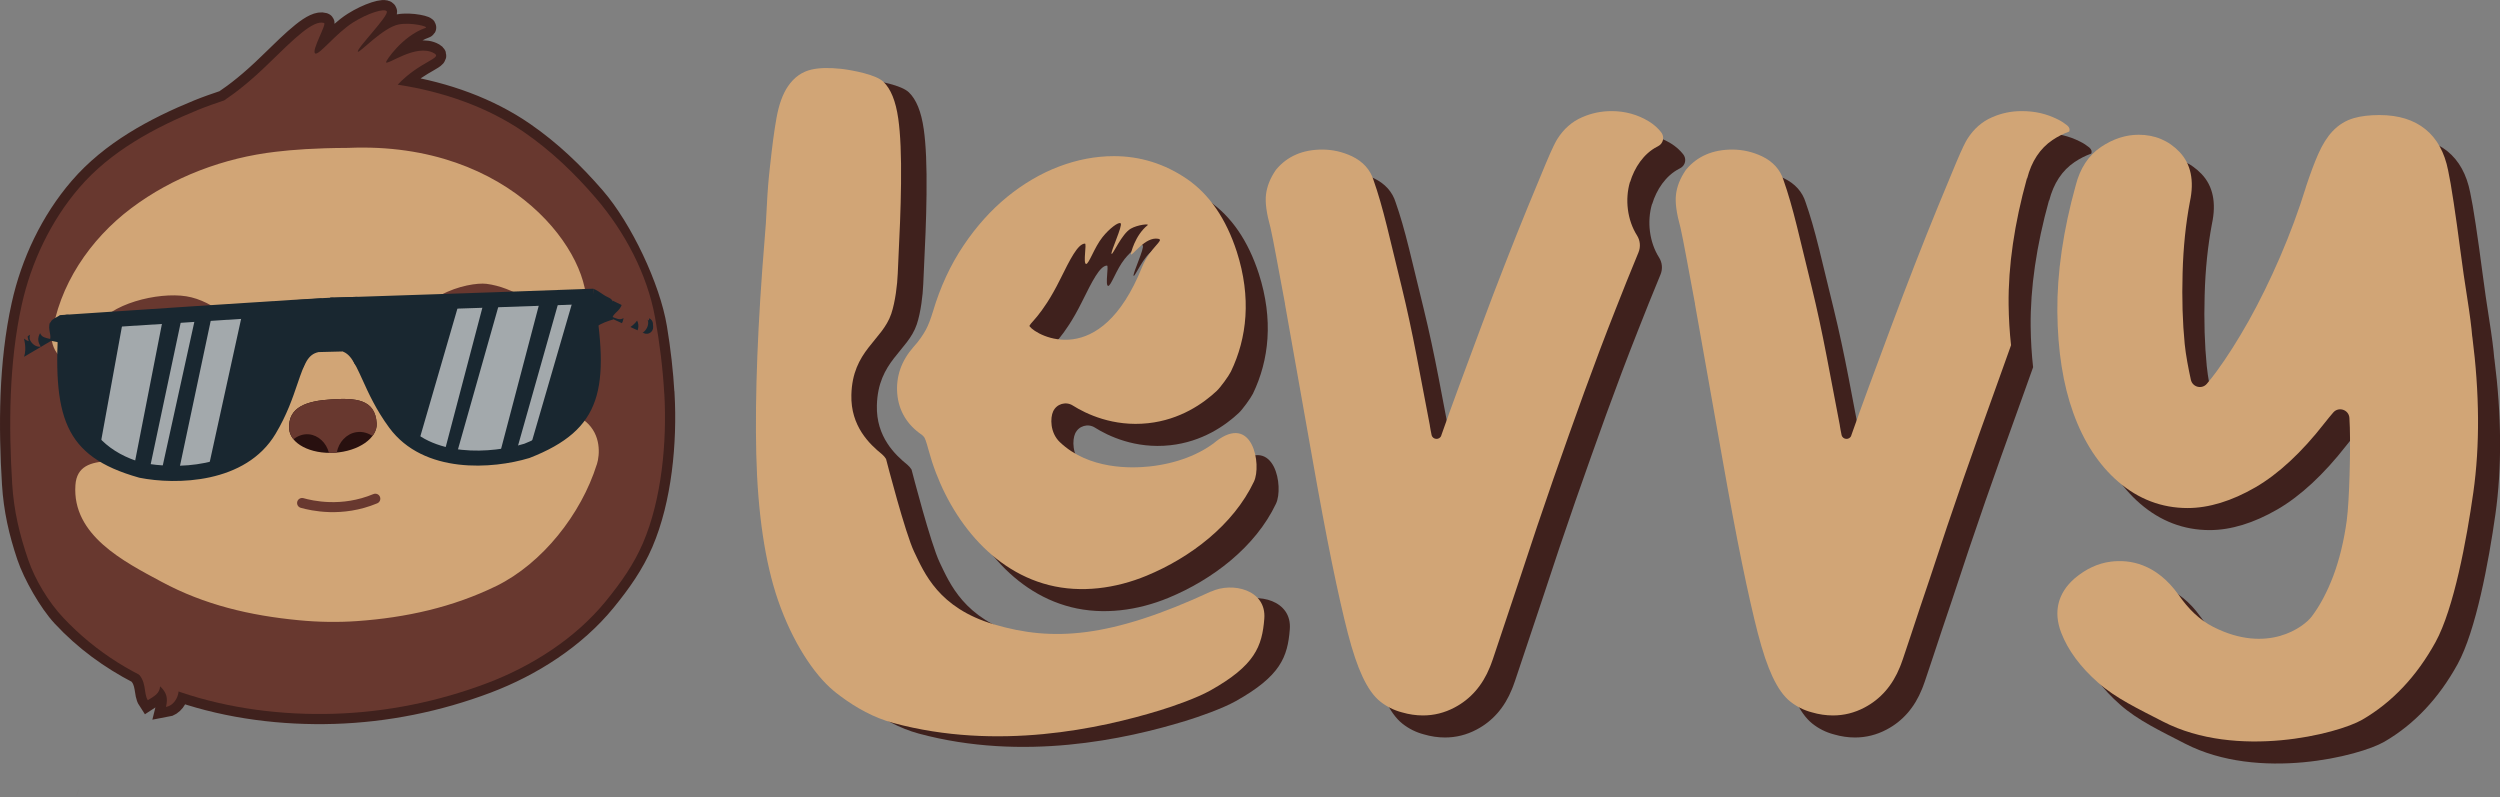 <?xml version="1.0" encoding="UTF-8"?>
<svg id="Layer_2" data-name="Layer 2" xmlns="http://www.w3.org/2000/svg" viewBox="0 0 297.02 94.72">
  <rect x="0" y="0" width="297.02" height="94.72" fill="#808080" stroke="none"/>
  <defs>
    <style>
      .cls-1 {
        fill: #192730;
      }

      .cls-1, .cls-2, .cls-3, .cls-4, .cls-5, .cls-6, .cls-7 {
        stroke-width: 0px;
      }

      .cls-2 {
        fill: #68382f;
      }

      .cls-8 {
        opacity: .6;
      }

      .cls-9 {
        stroke: #68382f;
        stroke-linecap: round;
        stroke-miterlimit: 10;
        stroke-width: 1.19px;
      }

      .cls-9, .cls-10 {
        fill: none;
      }

      .cls-3 {
        fill: #fff;
      }

      .cls-10 {
        stroke: #3f211d;
        stroke-width: 2.43px;
      }

      .cls-4, .cls-5 {
        fill: #3f211d;
      }

      .cls-5 {
        opacity: .35;
      }

      .cls-6 {
        fill: #28100f;
      }

      .cls-7 {
        fill: #d1a576;
      }
    </style>
  </defs>
  <g id="Layer_5" data-name="Layer 5">
    <g>
      <g>
        <path class="cls-5" d="M9.02,94.72c.2-.51.32-.86.37-1.02l-.09.29s-.09.26-.28.73Z"/>
        <path class="cls-5" d="M9.42,93.63l-.02.07s.02-.06.02-.07Z"/>
        <g>
          <path class="cls-10" d="M78.92,46.79c-.15-2.61-.45-5.23-.88-7.82-.79-4.84-4.12-11.82-7.33-15.53-2.54-2.94-5.25-5.53-8.42-7.72-4.23-2.92-9.33-4.73-14.57-5.59-.2-.03-.27-.28-.13-.42,2.5-2.45,5-2.8,3.99-3.38-2.14-1.22-5.6,1.5-5.72,1.06-.03-.12,1.87-3.08,4.7-4.08.44-.15-1.7-.68-3.17-.41-1.89.35-4.7,3.46-4.87,3.24-.23-.3,3.73-4.29,3.43-4.79-.25-.42-2.26.22-3.99,1.31-2.06,1.3-4.06,3.95-4.51,3.69-.5-.29,1.4-3.52,1.05-3.62-1.28-.4-3.54,1.85-6.54,4.77-2.25,2.2-4.01,3.55-5.33,4.43-1.04.35-2.08.71-3.09,1.12-5.19,2.12-10.4,4.92-14.11,9.24-3.38,3.92-5.74,8.89-6.85,13.94-1.53,6.92-1.55,14.45-1.13,21.28.19,3.03.79,5.69,1.76,8.58.74,2.2,2.6,5.47,4.18,7.17,2.64,2.84,5.68,5.04,9,6.76,1.06,1.05.67,2.39,1.19,3.18.62-.39,1.22-1.28,1.4-1.56.04-.06.1-.06.12.01.1.37.85,1.47.63,2.35.84-.14,1.41-.99,1.5-1.83,0,0,0-.02,0-.03.08.03.15.06.23.09,5.78,1.96,12.09,2.75,18.25,2.56,6.17-.19,12.32-1.43,18.17-3.64,5.29-2,10.49-5.31,14.09-9.73,1.81-2.22,3.32-4.36,4.42-6.91,2.21-5.15,2.86-11.95,2.54-17.7Z"/>
          <g>
            <path class="cls-7" d="M74.08,50.04c-1.26,4.74-3.07,10.82-6.29,14.5-3.86,4.41-8.99,8.17-14.59,10.01-4.84,1.58-9.83,3.1-14.98,2.66-2.62-.22-5.3-.47-7.89-.93-5.29-.93-10.98-2.53-15.25-5.95-2.63-2.11-5.32-4.36-6.85-7.44-4.52-9.06-4.42-23.58.8-32.26,4.91-8.14,14.7-12.58,23.73-14.02,2.89-.46,5.87-.49,8.81-.51,9.94-.71,21.16,1.97,27.74,9.9,4.86,5.85,6.32,13.42,5.48,20.61-.13,1.13-.4,2.3-.7,3.43Z"/>
            <path class="cls-2" d="M78.92,46.79c-.17-3.02-.55-6.06-1.09-9.05-.92-5.13-3.59-10.18-6.99-14.15-2.58-3.01-5.33-5.64-8.55-7.87-4.36-3-9.64-4.84-15.04-5.66,2.61-2.77,5.39-3.13,4.33-3.73-2.14-1.22-5.6,1.5-5.72,1.06-.03-.12,1.87-3.08,4.7-4.08.44-.15-1.7-.68-3.17-.41-1.89.35-4.71,3.46-4.87,3.24-.23-.3,3.73-4.29,3.43-4.79-.25-.41-2.26.22-3.99,1.31-2.06,1.3-4.06,3.95-4.51,3.69-.5-.29,1.4-3.51,1.05-3.62-1.28-.4-3.54,1.85-6.54,4.77-2.25,2.2-4.01,3.55-5.33,4.43-1.04.35-2.08.71-3.09,1.12-5.19,2.12-10.4,4.92-14.11,9.24-3.38,3.92-5.74,8.89-6.85,13.94-1.53,6.92-1.55,14.45-1.13,21.28.2,3.17.85,5.93,1.9,8.99.82,2.39,2.42,5.03,4.14,6.86,3.92,4.18,8.64,7.06,13.97,8.88,5.78,1.96,12.09,2.75,18.25,2.56,6.17-.19,12.32-1.43,18.17-3.64,5.29-2,10.49-5.31,14.09-9.73,1.81-2.22,3.32-4.36,4.42-6.91,2.21-5.15,2.86-11.95,2.54-17.7ZM70.9,55.19c-1.85,5.9-6.48,11.76-11.93,14.43-5.18,2.53-10.73,3.76-16.54,4.17-2.25.16-4.66.12-6.91-.1-5.8-.55-11.24-1.83-16.31-4.56-4.49-2.41-10.66-5.53-10.25-11.5.31-4.47,6.5-2.02,11.48-3.31,4.71-1.21,8.95-5.05,9.5-10.61.06-.56,0-1.24-.17-1.82-.91-3.25-4.41-6.18-7.65-6.69-3.36-.53-9.19.89-10.74,3.72-3.75,6.86-5.37,2.12-5.24,1.12.81-6.13,4.57-11.63,9.45-15.3,4.97-3.74,11.04-6,17.17-6.71,2.04-.24,4.56-.44,8.59-.46,19.6-.84,29.14,12.83,28.27,19.33-.74,5.53-5.35-2.37-11.83-3.18-2.02-.25-9.37,1.3-9.43,7.65-.03,2.79,1.37,6.48,3.58,8.44,5.15,4.57,14.24-2.68,17.69.31,1.77,1.54,1.66,3.84,1.28,5.07Z"/>
            <path class="cls-6" d="M64.49,41.67c.13,1.1-4.77,1.09-5.82,1.21-1.06.12-5.73,2.9-5.85,1.8-.13-1.1,2.15-3.06,5.24-3.75,2.56-.57,6.3-.36,6.43.74Z"/>
            <path class="cls-6" d="M25.4,44.69c0,1.11-4.86.5-5.93.49s-6.04,2.18-6.03,1.07c.01-1.11,2.51-2.77,5.66-3.08,2.61-.25,6.3.41,6.29,1.52Z"/>
            <g>
              <path class="cls-6" d="M44.75,50.29c.11,1.75-2.13,3.32-5,3.5-2.87.18-5.29-1.09-5.4-2.84-.16-2.62,2.13-3.32,5-3.5,2.87-.18,5.22-.05,5.4,2.84Z"/>
              <path class="cls-2" d="M42.32,51.35c.82-.14,1.51.17,1.94.44.35-.46.53-.97.5-1.5-.18-2.89-2.53-3.02-5.4-2.84-2.87.18-5.16.88-5,3.5.03.45.21.86.5,1.23.39-.29,1.04-.66,1.85-.58,1.1.11,2.07.99,2.37,2.21.22,0,.44,0,.67-.02.09,0,.18-.01.26-.02.23-1.26,1.16-2.23,2.3-2.42Z"/>
            </g>
            <path class="cls-9" d="M35.89,59.76c1.12.31,4.7,1.16,8.7-.51"/>
            <path class="cls-2" d="M22.06,77.82c.1-.04.2-.07.3-.1-.29-.3-.58-.6-.89-.87-.14-.13-.28-.25-.43-.36.09.09-.05.03-.12-.01-.05,0-.09.01-.14.02.03,0-.23.07-.38.12-.74.24-1.49.45-2.23.69-.28.09-.55.19-.83.29.02.88-.92,1.29-1.21,2.17,1.38,1.08.88,2.56,1.43,3.42.74-.46,1.42-.79,1.46-1.65.79.74.95,1.4.7,2.45.84-.14,1.41-.99,1.5-1.83.09-.84.05-1.71-.22-2.51,1.11.15,1.84,1.06,2.1,2.13,1.01-1.29.52-3.53-1.06-3.96Z"/>
            <g>
              <path class="cls-1" d="M6.02,40.48c.46.08.93.18,1.37.32-.25-1.09-.38-2.18-.38-3.28-.17.09-.33.18-.5.28-.19.11-.39.24-.48.44-.03.07-.04.14-.05.22v-.19s-3.14,1.95-3.14,1.95c.12.44.18.9.16,1.37-.01.28-.06.55-.14.8l3.17-1.87v-.43c0,.13,0,.25,0,.38Z"/>
              <path class="cls-1" d="M77.58,38.45c-.02-.27-.19-.52-.43-.63l-4.36-2.1v.18c0-.07-.02-.15-.06-.21-.11-.19-.32-.3-.52-.39-.65-.29-1.07-.76-1.74-1,.15,1.02-.07,2.27-.14,3.3.2.39.36.81.51,1.24.61-.45,1.38-.7,2.12-.92,0-.13-.02-.25-.03-.38l.03.43,3.55,1.62c.53.24,1.13-.18,1.09-.77l-.03-.35Z"/>
              <path class="cls-2" d="M76.93,37.97c.05.04.1.07.16.11.04-.24.09-.48.11-.73.01-.11.02-.22.03-.34,0,.08-.03-.01-.03-.06-.02-.02-.04-.04-.06-.06.01.02-.12-.08-.19-.14-.37-.28-.73-.57-1.11-.84-.14-.1-.28-.2-.43-.3-.42.32-.94,0-1.47.17-.04,1.04-.93,1.31-1.16,1.88.48.2.87.41,1.3.13-.09.64-.35.95-.94,1.19.36.36.97.34,1.41.09.44-.25.85-.57,1.14-.98.31.59.13,1.26-.3,1.76.97.04,1.88-.97,1.55-1.89Z"/>
              <path class="cls-2" d="M4.76,39.58c.2.51.67.56,1.2.69.16-.62-.45-1.4.16-2.33-.35-.46-1-.52-1.16-1.05-.17,0-.33,0-.5,0-.59.96-1.21,1.46-2.21,1.91-.07.72.43,1.52,1.17,1.74-.25-.65-.21-1.38.3-1.86.15.51-.37,1.24-.15,1.72.22.48.74.87,1.27.78-.36-.57-.4-1-.08-1.6Z"/>
              <g>
                <path class="cls-1" d="M69.39,39.09c.05-.08.13-.13.22-.14.05,0,1.18-2.35,1.02-3.46-3.64.16-17.79.63-31.23,1.07.19,1.28.39,2.57.58,3.85.12,0,.23,0,.36.02,2.03.23,2.78,1.89,3.82,4.19.69,1.53,1.56,3.44,3.05,5.46,3.71,5.03,11.35,4.37,15.28,3.18,9.65-3.77,6.9-13.83,6.87-13.93-.03-.09-.01-.18.04-.26Z"/>
                <path class="cls-1" d="M43.77,42.64l-.51-6.54c-.04-.48-.45-.85-.93-.83l-3.1.1c.09.6.18,1.2.27,1.79l2.03-.07.44,5.68c.04.5.47.87.97.83.5-.04.87-.47.83-.97Z"/>
                <path class="cls-1" d="M69.66,40.17c-.5,0-.91-.39-.91-.89l-.06-4.02c0-.5.39-.91.89-.91s.91.39.91.89l.06,4.02c0,.5-.39.91-.89.91Z"/>
                <g class="cls-8">
                  <path class="cls-3" d="M54.07,54.59l5.16-18.23,4.91-.54-4.96,18.85c-1.86-.38-4.3.93-5.12-.08Z"/>
                </g>
                <g class="cls-8">
                  <path class="cls-3" d="M49.55,53.18l5.11-17.6,2.87.14-4.96,18.85c-1.86-.38-2.2-.38-3.02-1.39Z"/>
                </g>
                <g class="cls-8">
                  <polygon class="cls-3" points="61.12 54.45 66.47 35.52 68.17 35.33 62.67 54.24 61.12 54.45"/>
                </g>
                <path class="cls-1" d="M70.5,34.58s0,0,0,.01c0-.05-.02-.1-.02-.15,0-.05,0-.09,0-.14-3.6.15-17.07.61-31.24,1.07.09.6.18,1.2.27,1.79,12.92-.42,26.43-.88,30.71-1.05-.25,1.07-.58,2.26-.65,2.26-.26.03-.5.17-.65.39-.15.22-.19.5-.12.75,0,.02.68,2.43.21,5.29-.62,3.75-2.88,6.42-6.72,7.92-3.79,1.14-11.09,1.78-14.6-2.97-1.45-1.97-2.3-3.85-2.98-5.36-1.08-2.38-1.93-4.27-4.29-4.53-.18-.02-.35-.03-.51-.03.04.28.08.55.12.83.02.33.03.65.03.98.05,0,.1,0,.16.01,1.29.15,1.8,1.17,2.85,3.48.72,1.59,1.61,3.56,3.17,5.68,4.11,5.58,12.37,4.9,16.6,3.62.02,0,.04-.01.07-.02,8.71-3.4,9.55-8.23,7.6-19.84Z"/>
              </g>
              <g>
                <path class="cls-1" d="M8.55,42.09c-.06-.07-.15-.11-.24-.11-.05,0-1.41-2.23-1.35-3.34,3.64-.2,17.77-1.1,31.19-1.97,6.08-.67,6.44,4.17-.2,3.89-.12.01-.23.03-.35.06-2,.42-2.58,2.15-3.39,4.54-.54,1.59-1.21,3.58-2.5,5.73-3.21,5.37-10.87,5.45-14.9,4.65-9.97-2.81-8.21-13.09-8.19-13.19.02-.09,0-.18-.07-.25Z"/>
                <path class="cls-1" d="M34.4,43.13l-.13-6.56c0-.48.36-.89.84-.92l3.1-.2c-.03.6-.06,1.21-.09,1.81l-2.03.13.11,5.7c0,.5-.39.91-.88.92-.5,0-.91-.39-.92-.88Z"/>
                <path class="cls-1" d="M8.38,43.19c.5-.04.86-.48.82-.97l-.33-4.01c-.04-.5-.48-.86-.97-.82s-.86.48-.82.97l.33,4.01c.04.5.48.86.97.82Z"/>
                <g class="cls-8">
                  <path class="cls-3" d="M11.66,54.32l2.93-16.1,4.87-.87-3.68,18.8c-1.88-.26-3.23-.88-4.12-1.83Z"/>
                </g>
                <g class="cls-8">
                  <polygon class="cls-3" points="17.69 56.16 21.77 36.9 23.45 36.6 19.22 55.84 17.69 56.16"/>
                </g>
                <g class="cls-8">
                  <polygon class="cls-3" points="21.19 56.26 25.27 37 28.92 36.64 24.7 55.88 21.19 56.26"/>
                </g>
                <path class="cls-1" d="M7.01,37.71s-.03-.1,0-.18c.03-.06.11-.09.11-.09,0,0,32.5-2.19,32.49-2.07-.03.49,3.63,2.03-1.5,1.91-12.9.83-26.39,1.7-30.66,1.94.35,1.04.8,2.19.86,2.19.27,0,.52.12.69.33.17.2.24.47.19.74,0,.02-.44,2.49.31,5.28.99,3.67,3.49,6.11,7.45,7.23,3.88.76,11.21.69,14.24-4.38,1.25-2.1,1.92-4.05,2.45-5.62.84-2.48,1.5-4.43,3.83-4.93.17-.04,4.09-.33,4.26-.34-.01.28-.56.26-.57.54.01.33-.58,1.18-.55,1.5-.05,0-2.71.06-2.76.07-1.27.27-1.68,1.34-2.5,3.74-.56,1.65-1.25,3.7-2.61,5.97-3.55,5.95-11.84,6.08-16.17,5.22-.02,0-.05-.01-.07-.02-9-2.54-10.3-7.26-9.5-19.01Z"/>
              </g>
            </g>
          </g>
        </g>
      </g>
      <g>
        <path class="cls-4" d="M146.92,71.53c-11.98,5.55-18.83,5.98-25.8,3.91-6.59-1.95-8.28-6.12-9.48-8.62-1.05-2.18-3.24-10.64-3.34-11.03-.13-.21-.29-.4-.48-.56-1.46-1.18-3.74-3.32-3.64-7.06.13-5.26,3.66-6.43,4.74-9.63.48-1.43.72-3.48.77-4.78.25-5.4.35-7.39.39-10.69.04-3.37-.07-5.9-.33-7.72-.3-2.1-.89-3.54-1.78-4.39-.87-.83-3.55-1.34-4.97-1.52h-.03c-1.43-.15-2.57-.13-3.5.08-1.14.25-2.09.92-2.82,1.99-.63.92-1.08,2.17-1.37,3.79-.26,1.42-.51,3.34-.76,5.67-.17,1.43-.3,3-.38,4.69-.08,1.61-.16,2.9-.25,3.84-.84,10.12-1.17,18.76-1.01,25.69.17,7.04,1.04,12.88,2.58,17.37,1.73,5.01,4.3,8.85,6.61,10.77.07.06.37.31.79.62,1.9,1.42,4.02,2.59,6.31,3.21,12.4,3.34,24.55.67,31.65-1.5,1.71-.52,4.44-1.49,6-2.36,5.32-2.98,6.16-5.24,6.42-8.53.28-3.45-3.79-4.4-6.31-3.23Z"/>
        <path class="cls-4" d="M196.29,24.25c.51-1.7,1.6-3.37,3.21-4.2.03-.02.07-.03.1-.05.64-.32.82-1.13.37-1.68-.39-.49-.87-.92-1.44-1.27-1.33-.81-2.82-1.23-4.44-1.23-1.21,0-2.39.24-3.5.73-1.21.52-2.2,1.4-2.95,2.59-.19.31-.54.94-1.37,2.92-.61,1.45-1.32,3.18-2.13,5.14-.85,2.06-1.75,4.33-2.7,6.76-.96,2.45-1.91,4.94-2.82,7.4-.92,2.46-1.79,4.82-2.63,7.08-.86,2.32-1.55,4.25-2.13,5.9,0,0,0,.02,0,.02-.2.58-1.04.52-1.16-.08-.07-.31-.13-.67-.2-1.07v-.04c-.51-2.66-1.03-5.4-1.57-8.23-.55-2.86-1.14-5.62-1.77-8.2-.59-2.46-1.18-4.88-1.75-7.19-.56-2.26-1.08-4.05-1.59-5.49-.38-1.26-1.27-2.25-2.57-2.87-1.12-.53-2.31-.8-3.54-.8-2.31,0-4.14.79-5.45,2.35l-.09.12c-.64.94-1.03,1.92-1.14,2.89-.11.95.06,2.2.54,3.94.16.72.41,1.96.73,3.7.33,1.77.66,3.54.99,5.32v.06c1.26,7.04,2.32,13.06,3.2,18.04.88,5,1.68,9.28,2.38,12.7.71,3.47,1.35,6.28,1.89,8.36.57,2.18,1.13,3.84,1.72,5.1.65,1.4,1.35,2.38,2.13,3,.74.59,1.6,1.03,2.56,1.28.85.25,1.69.37,2.51.37,1.31,0,2.56-.31,3.75-.94,1.91-1,3.33-2.63,4.21-4.82.12-.28.38-.97,1.29-3.75.66-2.01,1.42-4.27,2.25-6.73,1.4-4.27,2.74-8.26,3.99-11.84,1.25-3.58,2.49-7.06,3.68-10.35,1.2-3.3,2.45-6.62,3.74-9.88.83-2.12,1.73-4.37,2.7-6.71.27-.66.2-1.41-.18-2.01-1.16-1.83-1.45-4.3-.83-6.37Z"/>
        <path class="cls-4" d="M243.46,23.83c.52-2.04,1.54-3.58,3.01-4.57.65-.44,1.32-.77,1.99-1.01.1-.24.03-.5-.24-.73-.32-.26-.68-.5-1.07-.69-1.39-.7-2.74-1.01-4.35-1.01-1.21,0-2.39.24-3.5.73-1.21.52-2.2,1.4-2.95,2.59-.19.31-.54.94-1.37,2.92-.61,1.45-1.32,3.18-2.13,5.14-.85,2.06-1.75,4.33-2.7,6.76-.95,2.44-1.9,4.93-2.82,7.4-.92,2.46-1.79,4.82-2.63,7.08-.84,2.28-1.56,4.27-2.13,5.9,0,0,0,.02,0,.02-.2.58-1.04.52-1.16-.08-.07-.31-.13-.67-.2-1.07v-.04c-.51-2.66-1.03-5.4-1.57-8.23-.55-2.86-1.14-5.62-1.77-8.2-.59-2.46-1.18-4.88-1.75-7.19-.56-2.26-1.08-4.05-1.59-5.49-.38-1.26-1.27-2.25-2.57-2.87-1.12-.53-2.31-.8-3.54-.8-2.31,0-4.14.79-5.45,2.35l-.09.12c-.64.94-1.03,1.92-1.14,2.89-.11.95.06,2.2.54,3.94.16.72.41,1.96.73,3.7.33,1.77.66,3.54.99,5.32v.06c1.26,7.04,2.32,13.06,3.2,18.04.88,5.01,1.68,9.28,2.38,12.7.71,3.47,1.35,6.28,1.89,8.36.57,2.18,1.13,3.84,1.72,5.1.65,1.4,1.35,2.38,2.13,3,.74.59,1.6,1.03,2.56,1.28.85.25,1.69.37,2.51.37,1.31,0,2.56-.31,3.75-.94,1.91-1,3.33-2.63,4.21-4.82.12-.28.38-.97,1.29-3.75.66-2.02,1.42-4.28,2.25-6.73,1.4-4.27,2.74-8.25,3.99-11.84,1.25-3.58,2.49-7.06,3.68-10.35.7-1.91,1.32-3.72,1.99-5.56-.17-1.53-.27-3.14-.29-4.83-.05-4.59.69-9.64,2.18-15Z"/>
        <path class="cls-4" d="M296.34,42.6c-.09-1.13-.29-2.66-.59-4.56-.29-1.82-.57-3.75-.83-5.75-.26-1.99-.52-3.87-.78-5.58-.26-1.73-.48-3.01-.66-3.83-.84-4.31-3.66-6.59-8.15-6.59-1.2,0-2.19.12-3.04.36-.97.28-1.83.8-2.55,1.57-.64.69-1.2,1.57-1.7,2.71-.45,1.02-.93,2.3-1.47,3.93v.03c-.85,2.73-1.87,5.5-3.05,8.23-1.18,2.74-2.44,5.3-3.73,7.61-1.3,2.31-2.59,4.34-3.83,6.03-.4.54-.78,1.03-1.15,1.46-.59.69-1.71.4-1.9-.49-.28-1.27-.6-2.92-.73-4.24-.25-2.53-.34-5.37-.25-8.44.08-3.04.38-5.89.87-8.47.53-2.49.12-4.47-1.22-5.89-1.3-1.37-2.94-2.06-4.87-2.06-1.54,0-3.04.49-4.47,1.45-1.48.99-2.49,2.53-3.01,4.57-1.49,5.36-2.22,10.41-2.18,15,.04,4.62.68,8.67,1.89,12.02,1.24,3.45,3.04,6.2,5.34,8.18,2.4,2.07,5.17,3.13,8.24,3.13,2.53,0,5.24-.83,8.06-2.46,2.74-1.59,5.5-4.15,8.19-7.6.4-.51.75-.93,1.06-1.29.64-.74,1.86-.33,1.92.65.02.34.04.72.05,1.15.08,2.7-.04,8.6-.37,11.05-.33,2.42-.87,4.62-1.59,6.55-.72,1.9-1.58,3.53-2.57,4.84-.91,1.21-5.22,4.52-11.7,1.23-1.61-.82-2.96-2.13-4.1-3.79l-.02-.02c-2.68-3.76-5.86-4.22-8.05-3.94-1.52.19-2.96.86-4.3,1.99l-.02.02c-1.97,1.73-2.52,3.95-1.58,6.41.8,2.09,2.28,4.1,4.41,5.97,2.07,1.83,4.78,3.11,7.69,4.61,8.77,4.52,20.75,1.47,23.67-.22,3.54-2.05,6.47-5.15,8.71-9.22,2.18-3.97,3.69-12.14,4.49-17.78.79-5.57.74-11.81-.12-18.52Z"/>
        <path class="cls-4" d="M147.03,55.12c-1.87,1.47-4.58,2.57-7.85,2.92-2.1.22-7.18.4-10.64-2.89-1.18-1.12-1.15-2.9-.8-3.65.42-.91,1.52-1.22,2.34-.7,1.55.98,4.78,2.55,8.94,2.1,3.82-.41,6.57-2.35,8.16-3.84.43-.4,1.42-1.76,1.68-2.29,1.92-3.99,2.45-8.8.7-14.25-1.27-3.91-3.26-6.81-5.91-8.63-2.63-1.8-5.55-2.72-8.69-2.72-2.18,0-4.38.42-6.56,1.25-2.15.82-4.2,2.03-6.12,3.59-1.9,1.55-3.65,3.49-5.18,5.77-1.54,2.28-2.77,4.93-3.63,7.83-.3.97-.53,1.58-.85,2.19-.31.58-.86,1.38-1.44,2.01l-.02.02c-1.45,1.65-2.1,3.51-1.94,5.54.16,2.04,1.18,3.74,2.94,4.92.18.16.27.28.31.35.02.03.17.32.48,1.48,1.9,7.06,6.86,14.13,14.29,16.01,3.83.97,7.95.4,11.6-1.11,5.2-2.15,10.31-6.02,12.76-11.18.94-1.99-.14-8.2-4.56-4.74ZM124.95,41.39c-.2-.27,1.37-1.04,3.61-5.56,1.2-2.41,2.1-4.25,2.96-4.28.23,0-.24,2.35.13,2.42.33.06.98-1.97,1.96-3.19.82-1.03,1.91-1.84,2.15-1.64.29.24-1.27,3.5-1.07,3.64.15.1,1.2-2.38,2.27-3,.83-.48,2.24-.61,2.01-.42-1.51,1.21-2.03,3.41-1.99,3.47.16.24,1.69-2.14,3.25-1.85.8.15-.97.98-1.94,3.4-4.95,12.3-12.49,8.13-13.33,7.02Z"/>
        <path class="cls-7" d="M193.67,21.63c.51-1.7,1.6-3.37,3.21-4.2.03-.02.07-.03.1-.05.64-.32.82-1.13.37-1.68-.39-.49-.87-.92-1.44-1.27-1.33-.81-2.82-1.23-4.44-1.23-1.21,0-2.39.24-3.5.73-1.21.52-2.2,1.4-2.95,2.59-.19.31-.54.94-1.37,2.92-.61,1.45-1.32,3.18-2.13,5.14-.85,2.06-1.75,4.33-2.7,6.76-.96,2.45-1.91,4.94-2.82,7.4-.92,2.46-1.79,4.82-2.63,7.08-.86,2.32-1.55,4.25-2.13,5.9,0,0,0,.02,0,.02-.2.58-1.04.52-1.16-.08-.07-.31-.13-.67-.2-1.07v-.04c-.51-2.66-1.03-5.4-1.57-8.23-.55-2.86-1.14-5.62-1.77-8.2-.59-2.46-1.18-4.88-1.75-7.19-.56-2.26-1.08-4.05-1.59-5.49-.38-1.26-1.27-2.25-2.57-2.87-1.12-.53-2.31-.8-3.54-.8-2.31,0-4.14.79-5.45,2.35l-.09.12c-.64.94-1.03,1.92-1.14,2.89-.11.95.06,2.2.54,3.94.16.72.41,1.96.73,3.7.33,1.77.66,3.54.99,5.32v.06c1.26,7.04,2.32,13.06,3.2,18.04.88,5,1.68,9.28,2.38,12.7.71,3.47,1.35,6.28,1.89,8.36.57,2.18,1.13,3.84,1.72,5.1.65,1.4,1.35,2.38,2.13,3,.74.59,1.6,1.03,2.56,1.28.85.25,1.69.37,2.51.37,1.31,0,2.56-.31,3.75-.94,1.91-1,3.33-2.63,4.21-4.82.12-.28.38-.97,1.29-3.75.66-2.01,1.42-4.27,2.25-6.73,1.4-4.27,2.74-8.26,3.99-11.84,1.25-3.58,2.49-7.06,3.68-10.35,1.2-3.3,2.45-6.62,3.74-9.88.83-2.12,1.73-4.37,2.7-6.71.27-.66.2-1.41-.18-2.01-1.16-1.83-1.45-4.3-.83-6.37Z"/>
        <path class="cls-7" d="M143.89,70.27c-11.98,5.55-18.83,5.98-25.8,3.91-6.59-1.95-8.28-6.12-9.48-8.62-1.05-2.18-3.24-10.64-3.34-11.03-.13-.21-.29-.4-.48-.56-1.46-1.18-3.74-3.32-3.64-7.06.13-5.26,3.66-6.43,4.74-9.63.48-1.43.72-3.48.77-4.78.25-5.4.35-7.39.39-10.69.04-3.37-.07-5.9-.33-7.72-.3-2.1-.89-3.54-1.78-4.39-.87-.83-3.55-1.34-4.97-1.52h-.03c-1.43-.15-2.57-.13-3.5.08-1.14.25-2.09.92-2.82,1.99-.63.92-1.08,2.17-1.37,3.79-.26,1.42-.51,3.34-.76,5.67-.17,1.43-.3,3-.38,4.69-.08,1.61-.16,2.9-.25,3.84-.84,10.12-1.17,18.76-1.01,25.69.17,7.04,1.04,12.88,2.58,17.37,1.73,5.01,4.3,8.85,6.61,10.77.07.06.37.31.79.62,1.9,1.42,4.02,2.59,6.31,3.21,12.4,3.34,24.55.67,31.65-1.5,1.71-.52,4.44-1.49,6-2.36,5.32-2.98,6.16-5.24,6.42-8.53.28-3.45-3.79-4.4-6.31-3.23Z"/>
        <path class="cls-7" d="M240.84,21.21c.52-2.04,1.54-3.58,3.01-4.57.65-.44,1.32-.77,1.99-1.01.1-.24.03-.5-.24-.73-.32-.26-.68-.5-1.07-.69-1.39-.7-2.74-1.01-4.35-1.01-1.21,0-2.39.24-3.5.73-1.21.52-2.2,1.4-2.95,2.59-.19.31-.54.94-1.37,2.92-.61,1.45-1.32,3.18-2.13,5.14-.85,2.06-1.75,4.33-2.7,6.76-.95,2.44-1.9,4.93-2.82,7.4-.92,2.46-1.79,4.82-2.63,7.08-.84,2.28-1.56,4.27-2.13,5.9,0,0,0,.02,0,.02-.2.58-1.04.52-1.16-.08-.07-.31-.13-.67-.2-1.07v-.04c-.51-2.66-1.03-5.4-1.57-8.23-.55-2.86-1.14-5.62-1.77-8.2-.59-2.46-1.18-4.88-1.75-7.19-.56-2.26-1.08-4.05-1.59-5.49-.38-1.26-1.27-2.25-2.57-2.87-1.12-.53-2.31-.8-3.54-.8-2.31,0-4.14.79-5.45,2.35l-.09.12c-.64.94-1.03,1.92-1.14,2.89-.11.95.06,2.2.54,3.94.16.72.41,1.96.73,3.7.33,1.77.66,3.54.99,5.32v.06c1.26,7.04,2.32,13.06,3.2,18.04.88,5.01,1.68,9.28,2.38,12.7.71,3.47,1.35,6.28,1.89,8.36.57,2.18,1.13,3.84,1.72,5.1.65,1.4,1.35,2.38,2.13,3,.74.59,1.6,1.03,2.56,1.28.85.25,1.69.37,2.51.37,1.31,0,2.56-.31,3.75-.94,1.91-1,3.33-2.63,4.21-4.82.12-.28.38-.97,1.29-3.75.66-2.02,1.42-4.28,2.25-6.73,1.4-4.27,2.74-8.25,3.99-11.84,1.25-3.58,2.49-7.06,3.68-10.35.7-1.91,1.32-3.72,1.99-5.56-.17-1.53-.27-3.14-.29-4.83-.05-4.59.69-9.64,2.18-15Z"/>
        <path class="cls-7" d="M293.72,39.98c-.09-1.13-.29-2.66-.59-4.56-.29-1.82-.57-3.75-.83-5.75-.26-1.99-.52-3.87-.78-5.58-.26-1.73-.48-3.01-.66-3.83-.84-4.31-3.66-6.59-8.15-6.59-1.2,0-2.19.12-3.04.36-.97.28-1.83.8-2.55,1.57-.64.69-1.2,1.57-1.7,2.71-.45,1.02-.93,2.3-1.47,3.93v.03c-.85,2.73-1.87,5.5-3.05,8.23-1.18,2.74-2.44,5.3-3.73,7.61-1.3,2.31-2.59,4.34-3.83,6.03-.4.54-.78,1.03-1.15,1.46-.59.69-1.71.4-1.9-.49-.28-1.27-.6-2.92-.73-4.24-.25-2.53-.34-5.37-.25-8.44.08-3.04.38-5.89.87-8.47.53-2.49.12-4.47-1.22-5.89-1.3-1.37-2.94-2.06-4.87-2.06-1.54,0-3.04.49-4.47,1.45-1.48.99-2.49,2.53-3.01,4.57-1.49,5.36-2.22,10.41-2.18,15,.04,4.62.68,8.67,1.89,12.02,1.24,3.45,3.04,6.2,5.34,8.18,2.4,2.07,5.17,3.13,8.24,3.13,2.53,0,5.24-.83,8.06-2.46,2.74-1.59,5.5-4.15,8.19-7.6.4-.51.75-.93,1.06-1.29.64-.74,1.86-.33,1.92.65.02.34.04.72.05,1.15.08,2.7-.04,8.6-.37,11.05-.33,2.42-.87,4.62-1.59,6.55-.72,1.9-1.58,3.53-2.57,4.84-.91,1.21-5.22,4.52-11.7,1.23-1.61-.82-2.96-2.13-4.1-3.79l-.02-.02c-2.68-3.76-5.86-4.22-8.05-3.94-1.52.19-2.96.86-4.3,1.99l-.02.02c-1.97,1.73-2.52,3.95-1.58,6.41.8,2.09,2.28,4.1,4.41,5.97,2.07,1.83,4.78,3.11,7.69,4.61,8.77,4.52,20.75,1.47,23.67-.22,3.54-2.05,6.47-5.15,8.71-9.22,2.18-3.97,3.69-12.14,4.49-17.78.79-5.57.74-11.81-.12-18.52Z"/>
        <path class="cls-7" d="M144.41,52.5c-1.87,1.47-4.58,2.57-7.85,2.92-2.1.22-7.18.4-10.64-2.89-1.18-1.12-1.15-2.9-.8-3.65.42-.91,1.52-1.22,2.34-.7,1.55.98,4.78,2.55,8.94,2.1,3.82-.41,6.57-2.35,8.16-3.84.43-.4,1.42-1.76,1.68-2.29,1.92-3.99,2.45-8.8.7-14.25-1.27-3.91-3.26-6.81-5.91-8.63-2.63-1.8-5.55-2.72-8.69-2.72-2.18,0-4.38.42-6.56,1.25-2.15.82-4.2,2.03-6.12,3.59-1.9,1.55-3.65,3.49-5.18,5.77-1.54,2.28-2.77,4.93-3.63,7.83-.3.97-.53,1.58-.85,2.19-.31.58-.86,1.38-1.44,2.01l-.02.02c-1.45,1.65-2.1,3.51-1.94,5.54.16,2.04,1.18,3.74,2.94,4.92.18.16.27.28.31.35.02.03.17.32.48,1.48,1.9,7.06,6.86,14.13,14.29,16.01,3.83.97,7.95.4,11.6-1.11,5.2-2.15,10.31-6.02,12.76-11.18.94-1.99-.14-8.2-4.56-4.74ZM122.33,38.78c-.2-.27,1.37-1.04,3.61-5.56,1.2-2.41,2.1-4.25,2.96-4.28.23,0-.24,2.35.13,2.42.33.06.98-1.97,1.96-3.19.82-1.03,1.91-1.84,2.15-1.64.29.24-1.27,3.5-1.07,3.64.15.1,1.2-2.38,2.27-3,.83-.48,2.24-.61,2.01-.42-1.51,1.21-2.03,3.41-1.99,3.47.16.24,1.69-2.14,3.25-1.85.8.15-.97.98-1.94,3.4-4.95,12.3-12.49,8.13-13.33,7.02Z"/>
      </g>
    </g>
  </g>
</svg>